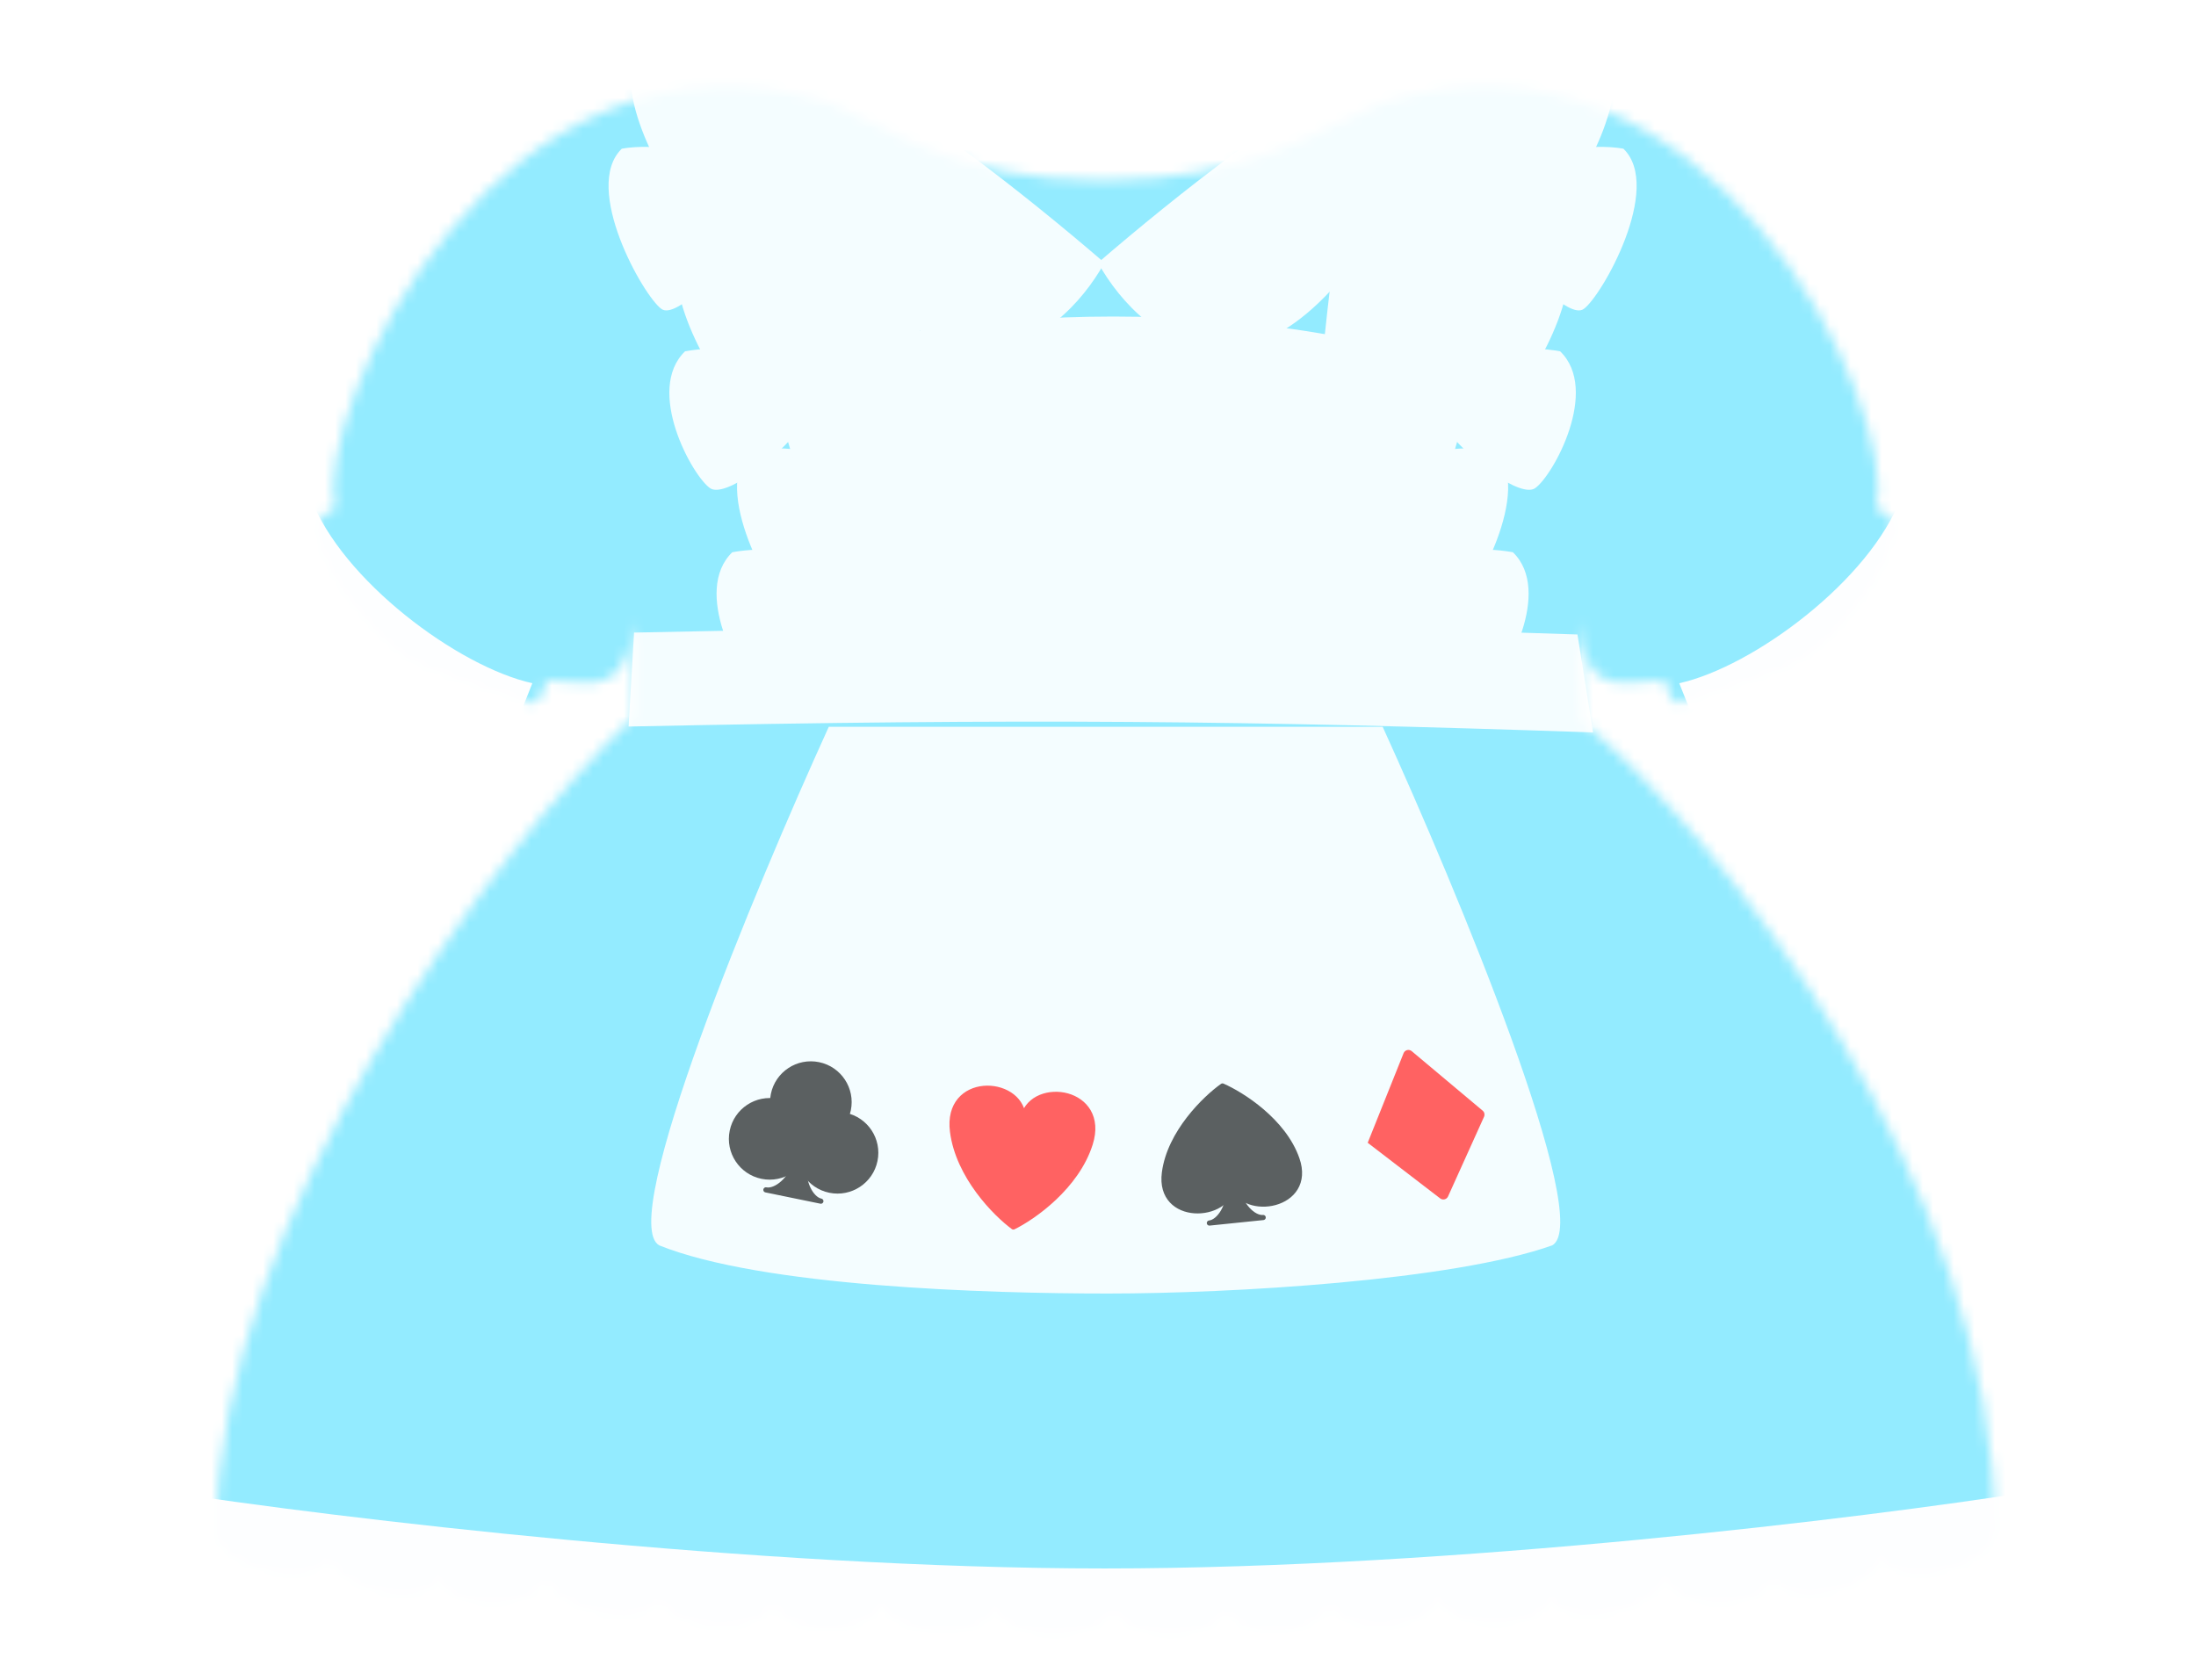 <svg width="213" height="163" viewBox="0 0 213 163" fill="none" xmlns="http://www.w3.org/2000/svg">
  <mask id="mask0" style="mask-type: alpha" maskUnits="userSpaceOnUse" x="21" y="8" width="173" height="151">
    <path
      d="M153.458 62.79C153.122 60.916 152.935 60.009 153 60.5C153.118 61.391 153.272 62.148 153.458 62.79Z"
      fill="black"
    />
    <path
      d="M80.5 10C48.5 -2.57492e-05 30.334 39.79 32.5 49.29C31.667 49.956 30 50.29 31 52.29C31.5 55.79 36.338 61.679 39 63.5C41.5 65.21 48 67 51 68C52.2 68.8 52.833 67 53 66C56.525 66 59.665 67.553 61.043 62.79C61.378 60.916 61.565 60.009 61.5 60.5V69.5C48.153 82 21 118.5 21 148.5C21 152.5 32 154.5 32 150.5C32 154.5 42.5 156.5 42.5 152.5C42.5 156.5 53 156.5 53 152.5C53 156.5 64 158.5 64 154.5C64 158.5 75 159 75 155C75 159 85.5 159 85.5 155C85.5 159 96.5 159.5 96.5 155.5C96.5 159.5 108 159.5 108 155.5C108 159.5 119 159.5 119 155.5C119 159.5 129 159 129 155C129 159 139.5 158.5 139.5 154.5C139.5 158.5 150.5 158.5 150.5 154.5C150.5 158.5 161.5 156.5 161.5 152.5C161.5 156.5 172 156.5 172 152.5C172 156.5 182.5 154.5 182.5 150.5C182.5 154.5 193.5 152.5 193.5 148.5C193.5 114.9 166.805 81 153.458 70L153 60.5C152.935 60.009 153.122 60.916 153.458 62.79C154.835 67.553 157.975 66 161.5 66C161.667 67 162.3 68.8 163.5 68C166.5 67 173 65.21 175.5 63.5C178.162 61.679 183 55.79 183.5 52.29C184.5 50.29 182.833 49.957 182 49.29C184.167 39.79 166 2.00272e-05 134 10C127.833 12.5 121.5 17.5 107 17.5C92.5 17.5 86.667 12.5 80.5 10Z"
      fill="black"
    />
  </mask>
  <g mask="url(#mask0)">
    <rect width="213" height="163" fill="#93EBFF" />
    <g filter="url(#filter0_d)">
      <path
        d="M63.941 117.82C59.814 115.498 73.186 83.315 80.388 67.513H134.112C141.314 83.315 154.686 115.498 150.558 117.82C140.911 121.248 119.343 122.494 107.476 122.494C95.609 122.494 73.9 121.825 63.941 117.82Z"
        fill="#F4FDFF"
      />
    </g>
    <g filter="url(#filter1_i)">
      <path
        d="M53.637 66.285C46.437 64.685 35.137 56.285 32.137 48.285C31.303 48.785 29.537 49.885 29.137 50.285C29.937 63.485 45.137 68.118 52.637 68.785L53.637 66.285Z"
        fill="#FDFEFF"
      />
    </g>
    <path
      d="M107.97 30.709C95.057 30.709 84.798 32.717 81.283 33.722L87.524 63.207H129.492L134.442 33.722C130.999 32.717 120.883 30.709 107.97 30.709Z"
      fill="#F4FDFF"
    />
    <g filter="url(#filter2_i)">
      <path
        d="M160.878 66.285C168.078 64.685 179.378 56.285 182.378 48.285C183.212 48.785 184.978 49.885 185.378 50.285C184.578 63.485 169.378 68.118 161.878 68.785L160.878 66.285Z"
        fill="#FDFEFF"
      />
    </g>
    <g filter="url(#filter3_d)">
      <path
        d="M66.309 17.428C67.706 18.392 72.09 13.829 74.665 10.309L73.316 2.931C70.483 2.263 65.596 1.293 62.448 1.869C58.561 5.629 64.564 16.222 66.309 17.428Z"
        fill="#F4FDFF"
      />
    </g>
    <g filter="url(#filter4_d)">
      <path
        d="M70.711 35.938C72.107 36.903 76.491 32.34 79.067 28.819L77.718 21.441C74.885 20.773 69.997 19.803 66.849 20.379C62.962 24.139 68.966 34.732 70.711 35.938Z"
        fill="#F4FDFF"
      />
    </g>
    <g filter="url(#filter5_d)">
      <path
        d="M76.635 57.22C78.031 58.184 82.415 53.621 84.99 50.101L83.641 42.723C80.808 42.055 75.921 41.085 72.773 41.66C68.886 45.421 74.889 56.014 76.635 57.22Z"
        fill="#F4FDFF"
      />
    </g>
    <g filter="url(#filter6_d)">
      <path
        d="M73.456 64.856C74.853 65.821 79.908 62.151 82.484 58.631C82.34 57.844 81.171 54.23 80.781 52.099C77.948 51.431 74.176 51.001 71.028 51.576C67.141 55.337 71.711 63.65 73.456 64.856Z"
        fill="#F4FDFF"
      />
    </g>
    <g filter="url(#filter7_d)">
      <path
        d="M64.173 27.984C65.57 28.949 69.954 24.386 72.529 20.865L71.18 13.488C68.347 12.82 63.46 11.85 60.312 12.425C56.425 16.186 62.428 26.779 64.173 27.984Z"
        fill="#F4FDFF"
      />
    </g>
    <g filter="url(#filter8_d)">
      <path
        d="M68.875 45.362C70.272 46.327 75.327 42.658 77.903 39.137C77.759 38.35 76.59 34.736 76.2 32.605C73.367 31.937 69.595 31.507 66.447 32.082C62.56 35.843 67.13 44.156 68.875 45.362Z"
        fill="#F4FDFF"
      />
    </g>
    <g filter="url(#filter9_d)">
      <path
        d="M81.894 -2.976C86.658 3.066 89.744 33.187 91.829 61.27L81.894 61.27C73.906 34.266 65.312 6.969 67.63 -0.368L81.894 -2.976Z"
        fill="#F4FDFF"
      />
    </g>
    <g filter="url(#filter10_d)">
      <path
        d="M151.461 17.428C150.065 18.392 145.681 13.829 143.106 10.309L144.455 2.931C147.288 2.263 152.175 1.293 155.323 1.869C159.21 5.629 153.207 16.222 151.461 17.428Z"
        fill="#F4FDFF"
      />
    </g>
    <g filter="url(#filter11_d)">
      <path
        d="M147.06 35.938C145.664 36.903 141.28 32.34 138.704 28.819L140.053 21.441C142.886 20.773 147.774 19.803 150.922 20.379C154.809 24.139 148.805 34.732 147.06 35.938Z"
        fill="#F4FDFF"
      />
    </g>
    <g filter="url(#filter12_d)">
      <path
        d="M141.136 57.22C139.74 58.184 135.356 53.621 132.78 50.101L134.129 42.723C136.962 42.055 141.85 41.085 144.998 41.66C148.885 45.421 142.882 56.014 141.136 57.22Z"
        fill="#F4FDFF"
      />
    </g>
    <g filter="url(#filter13_d)">
      <path
        d="M144.315 64.856C142.918 65.821 137.863 62.151 135.287 58.631C135.431 57.844 136.6 54.23 136.99 52.099C139.823 51.431 143.595 51.001 146.743 51.576C150.63 55.337 146.06 63.65 144.315 64.856Z"
        fill="#F4FDFF"
      />
    </g>
    <g filter="url(#filter14_d)">
      <path
        d="M153.598 27.984C152.201 28.949 147.817 24.386 145.242 20.865L146.591 13.488C149.424 12.82 154.311 11.85 157.459 12.425C161.346 16.186 155.343 26.779 153.598 27.984Z"
        fill="#F4FDFF"
      />
    </g>
    <g filter="url(#filter15_d)">
      <path
        d="M148.896 45.362C147.499 46.327 142.444 42.658 139.868 39.137C140.012 38.35 141.181 34.736 141.571 32.605C144.404 31.937 148.176 31.507 151.324 32.082C155.211 35.843 150.641 44.156 148.896 45.362Z"
        fill="#F4FDFF"
      />
    </g>
    <g filter="url(#filter16_d)">
      <path
        d="M135.878 -2.976C131.113 3.066 128.027 33.187 125.942 61.27L135.877 61.27C143.865 34.266 152.459 6.969 150.141 -0.368L135.878 -2.976Z"
        fill="#F4FDFF"
      />
    </g>
    <g filter="url(#filter17_d)">
      <path
        d="M153.007 60.556C119.505 59.411 99.969 59.568 61.501 60.37L60.967 69.486C99.435 68.683 121.017 68.911 154.52 70.056L153.007 60.556Z"
        fill="#F4FDFF"
      />
    </g>
    <g filter="url(#filter18_dd)">
      <path
        d="M107.13 17.493C102.725 25.393 90.554 34.787 77.109 9.162C63.665 -16.463 91.521 4.039 107.13 17.493Z"
        fill="#F4FDFF"
      />
    </g>
    <g filter="url(#filter19_dd)">
      <path
        d="M106.5 17.493C110.905 25.393 123.075 34.787 136.52 9.162C149.964 -16.463 122.108 4.039 106.5 17.493Z"
        fill="#F4FDFF"
      />
    </g>
    <g filter="url(#filter20_i)">
      <path
        d="M107.145 148.166C73.091 148.166 32.33 143.221 16.206 140.749V155.906L107.145 163L196.793 155.906V140.749C181.099 143.221 141.198 148.166 107.145 148.166Z"
        fill="#FDFEFF"
      />
    </g>
    <g filter="url(#filter21_f)">
      <path
        d="M74.288 115.437C75.249 115.634 76.804 114.402 77.169 112.624L78.082 112.812C77.717 114.589 78.66 116.335 79.621 116.532L74.288 115.437Z"
        fill="#5B6061"
        stroke="#5B6061"
        stroke-width="0.5"
        stroke-linejoin="round"
      />
      <circle cx="78.648" cy="106.924" r="3.959" transform="rotate(11.609 78.648 106.924)" fill="#5B6061" />
      <circle cx="74.656" cy="110.487" r="3.959" transform="rotate(11.609 74.656 110.487)" fill="#5B6061" />
      <circle cx="81.234" cy="111.839" r="3.959" transform="rotate(11.609 81.234 111.839)" fill="#5B6061" />
    </g>
    <g filter="url(#filter22_f)">
      <path
        d="M92.39 109.778C91.693 104.349 98.863 104.537 99.253 108.301C100.306 104.666 107.395 105.756 105.745 110.975C104.425 115.15 100.225 118.091 98.291 119.039C96.556 117.762 92.947 114.122 92.39 109.778Z"
        fill="#FF6262"
      />
      <path
        d="M99.253 108.301L99.004 108.327C99.017 108.446 99.112 108.539 99.231 108.55C99.35 108.561 99.46 108.485 99.493 108.371L99.253 108.301ZM92.39 109.778L92.142 109.81L92.39 109.778ZM98.291 119.039L98.143 119.241C98.218 119.296 98.317 119.305 98.401 119.264L98.291 119.039ZM105.745 110.975L105.506 110.899L105.745 110.975ZM99.502 108.275C99.287 106.206 97.225 105.175 95.391 105.343C94.462 105.428 93.553 105.82 92.922 106.566C92.289 107.316 91.96 108.397 92.142 109.81L92.638 109.746C92.471 108.445 92.777 107.513 93.304 106.889C93.835 106.261 94.612 105.917 95.437 105.841C97.111 105.687 98.829 106.631 99.004 108.327L99.502 108.275ZM92.142 109.81C92.427 112.038 93.494 114.074 94.697 115.707C95.901 117.34 97.255 118.587 98.143 119.241L98.439 118.838C97.591 118.214 96.273 117.002 95.1 115.41C93.926 113.818 92.909 111.861 92.638 109.746L92.142 109.81ZM99.493 108.371C99.968 106.733 101.826 106.109 103.446 106.559C104.244 106.78 104.948 107.257 105.358 107.969C105.766 108.677 105.902 109.649 105.506 110.899L105.983 111.05C106.413 109.692 106.282 108.57 105.791 107.719C105.304 106.873 104.479 106.326 103.58 106.077C101.805 105.585 99.592 106.234 99.013 108.231L99.493 108.371ZM105.506 110.899C104.864 112.932 103.515 114.677 102.077 116.035C100.639 117.393 99.126 118.351 98.181 118.815L98.401 119.264C99.39 118.779 100.945 117.792 102.42 116.399C103.895 115.006 105.306 113.192 105.983 111.05L105.506 110.899Z"
        fill="#FF6262"
      />
    </g>
    <g filter="url(#filter23_f)">
      <path
        d="M117.303 118.654C118.244 118.557 119.316 116.974 119.138 115.235L120.031 115.143C120.21 116.883 121.582 118.215 122.522 118.118L117.303 118.654Z"
        fill="#5B6061"
        stroke="#5B6061"
        stroke-width="0.5"
        stroke-linejoin="round"
      />
      <path
        d="M112.943 113.768C112.302 118.646 119.206 118.346 119.561 114.965C120.596 118.203 127.417 117.095 125.799 112.448C124.504 108.731 120.444 106.173 118.576 105.358C116.912 106.535 113.455 109.865 112.943 113.768Z"
        fill="#5B6061"
      />
      <path
        d="M119.561 114.965L119.313 114.939C119.325 114.821 119.418 114.728 119.536 114.716C119.653 114.704 119.764 114.776 119.799 114.889L119.561 114.965ZM112.943 113.768L113.191 113.8L112.943 113.768ZM118.576 105.358L118.431 105.154C118.503 105.104 118.595 105.094 118.675 105.129L118.576 105.358ZM125.799 112.448L125.563 112.531L125.799 112.448ZM119.81 114.991C119.712 115.928 119.158 116.643 118.419 117.102C117.684 117.56 116.755 117.772 115.862 117.713C114.969 117.654 114.089 117.321 113.474 116.659C112.852 115.99 112.527 115.016 112.695 113.735L113.191 113.8C113.038 114.959 113.336 115.776 113.84 116.318C114.349 116.866 115.098 117.161 115.895 117.214C116.693 117.267 117.516 117.075 118.155 116.678C118.791 116.282 119.234 115.692 119.313 114.939L119.81 114.991ZM112.695 113.735C112.959 111.723 113.979 109.874 115.13 108.388C116.282 106.9 117.58 105.756 118.431 105.154L118.72 105.563C117.907 106.137 116.645 107.247 115.525 108.694C114.404 110.142 113.439 111.909 113.191 113.8L112.695 113.735ZM119.799 114.889C120.03 115.61 120.583 116.099 121.286 116.357C121.992 116.616 122.838 116.636 123.608 116.423C124.378 116.209 125.051 115.768 125.439 115.128C125.822 114.495 125.947 113.634 125.563 112.531L126.035 112.366C126.46 113.586 126.339 114.606 125.866 115.387C125.398 116.16 124.604 116.665 123.742 116.904C122.88 117.144 121.927 117.124 121.114 116.826C120.297 116.526 119.61 115.938 119.323 115.041L119.799 114.889ZM125.563 112.531C124.936 110.729 123.632 109.195 122.24 108.005C120.849 106.815 119.388 105.985 118.476 105.588L118.675 105.129C119.631 105.546 121.135 106.402 122.565 107.625C123.994 108.847 125.368 110.45 126.035 112.366L125.563 112.531Z"
        fill="#5B6061"
      />
    </g>
    <g filter="url(#filter24_f)">
      <path d="M133.265 110.702L136.606 102.36L143.489 108.136L139.996 115.87L133.265 110.702Z" fill="#FF6262" />
      <path
        d="M136.606 102.36L136.927 101.977C136.804 101.874 136.639 101.836 136.484 101.875C136.328 101.914 136.201 102.025 136.141 102.174L136.606 102.36ZM133.265 110.702L132.801 110.516L132.66 110.868L132.961 111.099L133.265 110.702ZM139.996 115.87L139.692 116.267C139.813 116.36 139.97 116.392 140.118 116.355C140.266 116.318 140.389 116.215 140.452 116.076L139.996 115.87ZM143.489 108.136L143.945 108.342C144.037 108.138 143.982 107.897 143.811 107.753L143.489 108.136ZM136.141 102.174L132.801 110.516L133.729 110.888L137.07 102.546L136.141 102.174ZM132.961 111.099L139.692 116.267L140.301 115.473L133.57 110.305L132.961 111.099ZM136.284 102.743L143.168 108.519L143.811 107.753L136.927 101.977L136.284 102.743ZM143.034 107.93L139.54 115.664L140.452 116.076L143.945 108.342L143.034 107.93Z"
        fill="#FF6262"
      />
    </g>
  </g>
  <defs>
    <filter
      id="filter0_d"
      x="59.167"
      y="66.513"
      width="96.165"
      height="62.98"
      filterUnits="userSpaceOnUse"
      color-interpolation-filters="sRGB"
    >
      <feFlood flood-opacity="0" result="BackgroundImageFix" />
      <feColorMatrix
        in="SourceAlpha"
        type="matrix"
        values="0 0 0 0 0 0 0 0 0 0 0 0 0 0 0 0 0 0 127 0"
        result="hardAlpha"
      />
      <feOffset dy="3" />
      <feGaussianBlur stdDeviation="2" />
      <feColorMatrix type="matrix" values="0 0 0 0 0.365 0 0 0 0 0.852 0 0 0 0 0.963 0 0 0 0.4 0" />
      <feBlend mode="normal" in2="BackgroundImageFix" result="effect1_dropShadow" />
      <feBlend mode="normal" in="SourceGraphic" in2="effect1_dropShadow" result="shape" />
    </filter>
    <filter
      id="filter1_i"
      x="27.137"
      y="48.285"
      width="26.5"
      height="20.5"
      filterUnits="userSpaceOnUse"
      color-interpolation-filters="sRGB"
    >
      <feFlood flood-opacity="0" result="BackgroundImageFix" />
      <feBlend mode="normal" in="SourceGraphic" in2="BackgroundImageFix" result="shape" />
      <feColorMatrix
        in="SourceAlpha"
        type="matrix"
        values="0 0 0 0 0 0 0 0 0 0 0 0 0 0 0 0 0 0 127 0"
        result="hardAlpha"
      />
      <feOffset dx="-2" />
      <feGaussianBlur stdDeviation="1.5" />
      <feComposite in2="hardAlpha" operator="arithmetic" k2="-1" k3="1" />
      <feColorMatrix type="matrix" values="0 0 0 0 0.437 0 0 0 0 0.824 0 0 0 0 0.912 0 0 0 0.3 0" />
      <feBlend mode="normal" in2="shape" result="effect1_innerShadow" />
    </filter>
    <filter
      id="filter2_i"
      x="160.878"
      y="48.285"
      width="26.5"
      height="20.5"
      filterUnits="userSpaceOnUse"
      color-interpolation-filters="sRGB"
    >
      <feFlood flood-opacity="0" result="BackgroundImageFix" />
      <feBlend mode="normal" in="SourceGraphic" in2="BackgroundImageFix" result="shape" />
      <feColorMatrix
        in="SourceAlpha"
        type="matrix"
        values="0 0 0 0 0 0 0 0 0 0 0 0 0 0 0 0 0 0 127 0"
        result="hardAlpha"
      />
      <feOffset dx="2" />
      <feGaussianBlur stdDeviation="1.5" />
      <feComposite in2="hardAlpha" operator="arithmetic" k2="-1" k3="1" />
      <feColorMatrix type="matrix" values="0 0 0 0 0.437 0 0 0 0 0.824 0 0 0 0 0.912 0 0 0 0.3 0" />
      <feBlend mode="normal" in2="shape" result="effect1_innerShadow" />
    </filter>
    <filter
      id="filter3_d"
      x="57.163"
      y="-0.307"
      width="21.503"
      height="23.866"
      filterUnits="userSpaceOnUse"
      color-interpolation-filters="sRGB"
    >
      <feFlood flood-opacity="0" result="BackgroundImageFix" />
      <feColorMatrix
        in="SourceAlpha"
        type="matrix"
        values="0 0 0 0 0 0 0 0 0 0 0 0 0 0 0 0 0 0 127 0"
        result="hardAlpha"
      />
      <feOffset dy="2" />
      <feGaussianBlur stdDeviation="2" />
      <feColorMatrix type="matrix" values="0 0 0 0 0.447 0 0 0 0 0.857 0 0 0 0 0.95 0 0 0 0.54 0" />
      <feBlend mode="normal" in2="BackgroundImageFix" result="effect1_dropShadow" />
      <feBlend mode="normal" in="SourceGraphic" in2="effect1_dropShadow" result="shape" />
    </filter>
    <filter
      id="filter4_d"
      x="61.564"
      y="18.204"
      width="21.503"
      height="23.866"
      filterUnits="userSpaceOnUse"
      color-interpolation-filters="sRGB"
    >
      <feFlood flood-opacity="0" result="BackgroundImageFix" />
      <feColorMatrix
        in="SourceAlpha"
        type="matrix"
        values="0 0 0 0 0 0 0 0 0 0 0 0 0 0 0 0 0 0 127 0"
        result="hardAlpha"
      />
      <feOffset dy="2" />
      <feGaussianBlur stdDeviation="2" />
      <feColorMatrix type="matrix" values="0 0 0 0 0.447 0 0 0 0 0.857 0 0 0 0 0.95 0 0 0 0.54 0" />
      <feBlend mode="normal" in2="BackgroundImageFix" result="effect1_dropShadow" />
      <feBlend mode="normal" in="SourceGraphic" in2="effect1_dropShadow" result="shape" />
    </filter>
    <filter
      id="filter5_d"
      x="67.488"
      y="39.485"
      width="21.503"
      height="23.866"
      filterUnits="userSpaceOnUse"
      color-interpolation-filters="sRGB"
    >
      <feFlood flood-opacity="0" result="BackgroundImageFix" />
      <feColorMatrix
        in="SourceAlpha"
        type="matrix"
        values="0 0 0 0 0 0 0 0 0 0 0 0 0 0 0 0 0 0 127 0"
        result="hardAlpha"
      />
      <feOffset dy="2" />
      <feGaussianBlur stdDeviation="2" />
      <feColorMatrix type="matrix" values="0 0 0 0 0.447 0 0 0 0 0.857 0 0 0 0 0.95 0 0 0 0.54 0" />
      <feBlend mode="normal" in2="BackgroundImageFix" result="effect1_dropShadow" />
      <feBlend mode="normal" in="SourceGraphic" in2="effect1_dropShadow" result="shape" />
    </filter>
    <filter
      id="filter6_d"
      x="65.504"
      y="49.307"
      width="20.98"
      height="21.705"
      filterUnits="userSpaceOnUse"
      color-interpolation-filters="sRGB"
    >
      <feFlood flood-opacity="0" result="BackgroundImageFix" />
      <feColorMatrix
        in="SourceAlpha"
        type="matrix"
        values="0 0 0 0 0 0 0 0 0 0 0 0 0 0 0 0 0 0 127 0"
        result="hardAlpha"
      />
      <feOffset dy="2" />
      <feGaussianBlur stdDeviation="2" />
      <feColorMatrix type="matrix" values="0 0 0 0 0.447 0 0 0 0 0.857 0 0 0 0 0.95 0 0 0 0.54 0" />
      <feBlend mode="normal" in2="BackgroundImageFix" result="effect1_dropShadow" />
      <feBlend mode="normal" in="SourceGraphic" in2="effect1_dropShadow" result="shape" />
    </filter>
    <filter
      id="filter7_d"
      x="55.026"
      y="10.25"
      width="21.503"
      height="23.866"
      filterUnits="userSpaceOnUse"
      color-interpolation-filters="sRGB"
    >
      <feFlood flood-opacity="0" result="BackgroundImageFix" />
      <feColorMatrix
        in="SourceAlpha"
        type="matrix"
        values="0 0 0 0 0 0 0 0 0 0 0 0 0 0 0 0 0 0 127 0"
        result="hardAlpha"
      />
      <feOffset dy="2" />
      <feGaussianBlur stdDeviation="2" />
      <feColorMatrix type="matrix" values="0 0 0 0 0.447 0 0 0 0 0.857 0 0 0 0 0.95 0 0 0 0.54 0" />
      <feBlend mode="normal" in2="BackgroundImageFix" result="effect1_dropShadow" />
      <feBlend mode="normal" in="SourceGraphic" in2="effect1_dropShadow" result="shape" />
    </filter>
    <filter
      id="filter8_d"
      x="60.923"
      y="29.813"
      width="20.98"
      height="21.705"
      filterUnits="userSpaceOnUse"
      color-interpolation-filters="sRGB"
    >
      <feFlood flood-opacity="0" result="BackgroundImageFix" />
      <feColorMatrix
        in="SourceAlpha"
        type="matrix"
        values="0 0 0 0 0 0 0 0 0 0 0 0 0 0 0 0 0 0 127 0"
        result="hardAlpha"
      />
      <feOffset dy="2" />
      <feGaussianBlur stdDeviation="2" />
      <feColorMatrix type="matrix" values="0 0 0 0 0.447 0 0 0 0 0.857 0 0 0 0 0.95 0 0 0 0.54 0" />
      <feBlend mode="normal" in2="BackgroundImageFix" result="effect1_dropShadow" />
      <feBlend mode="normal" in="SourceGraphic" in2="effect1_dropShadow" result="shape" />
    </filter>
    <filter
      id="filter9_d"
      x="62.246"
      y="-7.976"
      width="34.583"
      height="74.246"
      filterUnits="userSpaceOnUse"
      color-interpolation-filters="sRGB"
    >
      <feFlood flood-opacity="0" result="BackgroundImageFix" />
      <feColorMatrix
        in="SourceAlpha"
        type="matrix"
        values="0 0 0 0 0 0 0 0 0 0 0 0 0 0 0 0 0 0 127 0"
        result="hardAlpha"
      />
      <feOffset />
      <feGaussianBlur stdDeviation="2.5" />
      <feColorMatrix type="matrix" values="0 0 0 0 0.558 0 0 0 0 0.918 0 0 0 0 1 0 0 0 0.4 0" />
      <feBlend mode="normal" in2="BackgroundImageFix" result="effect1_dropShadow" />
      <feBlend mode="normal" in="SourceGraphic" in2="effect1_dropShadow" result="shape" />
    </filter>
    <filter
      id="filter10_d"
      x="139.105"
      y="-0.307"
      width="21.503"
      height="23.866"
      filterUnits="userSpaceOnUse"
      color-interpolation-filters="sRGB"
    >
      <feFlood flood-opacity="0" result="BackgroundImageFix" />
      <feColorMatrix
        in="SourceAlpha"
        type="matrix"
        values="0 0 0 0 0 0 0 0 0 0 0 0 0 0 0 0 0 0 127 0"
        result="hardAlpha"
      />
      <feOffset dy="2" />
      <feGaussianBlur stdDeviation="2" />
      <feColorMatrix type="matrix" values="0 0 0 0 0.447 0 0 0 0 0.857 0 0 0 0 0.95 0 0 0 0.54 0" />
      <feBlend mode="normal" in2="BackgroundImageFix" result="effect1_dropShadow" />
      <feBlend mode="normal" in="SourceGraphic" in2="effect1_dropShadow" result="shape" />
    </filter>
    <filter
      id="filter11_d"
      x="134.704"
      y="18.204"
      width="21.503"
      height="23.866"
      filterUnits="userSpaceOnUse"
      color-interpolation-filters="sRGB"
    >
      <feFlood flood-opacity="0" result="BackgroundImageFix" />
      <feColorMatrix
        in="SourceAlpha"
        type="matrix"
        values="0 0 0 0 0 0 0 0 0 0 0 0 0 0 0 0 0 0 127 0"
        result="hardAlpha"
      />
      <feOffset dy="2" />
      <feGaussianBlur stdDeviation="2" />
      <feColorMatrix type="matrix" values="0 0 0 0 0.447 0 0 0 0 0.857 0 0 0 0 0.95 0 0 0 0.54 0" />
      <feBlend mode="normal" in2="BackgroundImageFix" result="effect1_dropShadow" />
      <feBlend mode="normal" in="SourceGraphic" in2="effect1_dropShadow" result="shape" />
    </filter>
    <filter
      id="filter12_d"
      x="128.78"
      y="39.485"
      width="21.503"
      height="23.866"
      filterUnits="userSpaceOnUse"
      color-interpolation-filters="sRGB"
    >
      <feFlood flood-opacity="0" result="BackgroundImageFix" />
      <feColorMatrix
        in="SourceAlpha"
        type="matrix"
        values="0 0 0 0 0 0 0 0 0 0 0 0 0 0 0 0 0 0 127 0"
        result="hardAlpha"
      />
      <feOffset dy="2" />
      <feGaussianBlur stdDeviation="2" />
      <feColorMatrix type="matrix" values="0 0 0 0 0.447 0 0 0 0 0.857 0 0 0 0 0.95 0 0 0 0.54 0" />
      <feBlend mode="normal" in2="BackgroundImageFix" result="effect1_dropShadow" />
      <feBlend mode="normal" in="SourceGraphic" in2="effect1_dropShadow" result="shape" />
    </filter>
    <filter
      id="filter13_d"
      x="131.287"
      y="49.307"
      width="20.98"
      height="21.705"
      filterUnits="userSpaceOnUse"
      color-interpolation-filters="sRGB"
    >
      <feFlood flood-opacity="0" result="BackgroundImageFix" />
      <feColorMatrix
        in="SourceAlpha"
        type="matrix"
        values="0 0 0 0 0 0 0 0 0 0 0 0 0 0 0 0 0 0 127 0"
        result="hardAlpha"
      />
      <feOffset dy="2" />
      <feGaussianBlur stdDeviation="2" />
      <feColorMatrix type="matrix" values="0 0 0 0 0.447 0 0 0 0 0.857 0 0 0 0 0.95 0 0 0 0.54 0" />
      <feBlend mode="normal" in2="BackgroundImageFix" result="effect1_dropShadow" />
      <feBlend mode="normal" in="SourceGraphic" in2="effect1_dropShadow" result="shape" />
    </filter>
    <filter
      id="filter14_d"
      x="141.242"
      y="10.25"
      width="21.503"
      height="23.866"
      filterUnits="userSpaceOnUse"
      color-interpolation-filters="sRGB"
    >
      <feFlood flood-opacity="0" result="BackgroundImageFix" />
      <feColorMatrix
        in="SourceAlpha"
        type="matrix"
        values="0 0 0 0 0 0 0 0 0 0 0 0 0 0 0 0 0 0 127 0"
        result="hardAlpha"
      />
      <feOffset dy="2" />
      <feGaussianBlur stdDeviation="2" />
      <feColorMatrix type="matrix" values="0 0 0 0 0.447 0 0 0 0 0.857 0 0 0 0 0.95 0 0 0 0.54 0" />
      <feBlend mode="normal" in2="BackgroundImageFix" result="effect1_dropShadow" />
      <feBlend mode="normal" in="SourceGraphic" in2="effect1_dropShadow" result="shape" />
    </filter>
    <filter
      id="filter15_d"
      x="135.868"
      y="29.813"
      width="20.98"
      height="21.705"
      filterUnits="userSpaceOnUse"
      color-interpolation-filters="sRGB"
    >
      <feFlood flood-opacity="0" result="BackgroundImageFix" />
      <feColorMatrix
        in="SourceAlpha"
        type="matrix"
        values="0 0 0 0 0 0 0 0 0 0 0 0 0 0 0 0 0 0 127 0"
        result="hardAlpha"
      />
      <feOffset dy="2" />
      <feGaussianBlur stdDeviation="2" />
      <feColorMatrix type="matrix" values="0 0 0 0 0.447 0 0 0 0 0.857 0 0 0 0 0.95 0 0 0 0.54 0" />
      <feBlend mode="normal" in2="BackgroundImageFix" result="effect1_dropShadow" />
      <feBlend mode="normal" in="SourceGraphic" in2="effect1_dropShadow" result="shape" />
    </filter>
    <filter
      id="filter16_d"
      x="120.942"
      y="-7.976"
      width="34.583"
      height="74.246"
      filterUnits="userSpaceOnUse"
      color-interpolation-filters="sRGB"
    >
      <feFlood flood-opacity="0" result="BackgroundImageFix" />
      <feColorMatrix
        in="SourceAlpha"
        type="matrix"
        values="0 0 0 0 0 0 0 0 0 0 0 0 0 0 0 0 0 0 127 0"
        result="hardAlpha"
      />
      <feOffset />
      <feGaussianBlur stdDeviation="2.5" />
      <feColorMatrix type="matrix" values="0 0 0 0 0.558 0 0 0 0 0.918 0 0 0 0 1 0 0 0 0.4 0" />
      <feBlend mode="normal" in2="BackgroundImageFix" result="effect1_dropShadow" />
      <feBlend mode="normal" in="SourceGraphic" in2="effect1_dropShadow" result="shape" />
    </filter>
    <filter
      id="filter17_d"
      x="57.967"
      y="57.733"
      width="99.553"
      height="16.323"
      filterUnits="userSpaceOnUse"
      color-interpolation-filters="sRGB"
    >
      <feFlood flood-opacity="0" result="BackgroundImageFix" />
      <feColorMatrix
        in="SourceAlpha"
        type="matrix"
        values="0 0 0 0 0 0 0 0 0 0 0 0 0 0 0 0 0 0 127 0"
        result="hardAlpha"
      />
      <feOffset dy="1" />
      <feGaussianBlur stdDeviation="1.5" />
      <feColorMatrix type="matrix" values="0 0 0 0 0.405 0 0 0 0 0.829 0 0 0 0 0.925 0 0 0 0.4 0" />
      <feBlend mode="normal" in2="BackgroundImageFix" result="effect1_dropShadow" />
      <feBlend mode="normal" in="SourceGraphic" in2="effect1_dropShadow" result="shape" />
    </filter>
    <filter
      id="filter18_dd"
      x="69.549"
      y="-3.073"
      width="41.58"
      height="36.975"
      filterUnits="userSpaceOnUse"
      color-interpolation-filters="sRGB"
    >
      <feFlood flood-opacity="0" result="BackgroundImageFix" />
      <feColorMatrix
        in="SourceAlpha"
        type="matrix"
        values="0 0 0 0 0 0 0 0 0 0 0 0 0 0 0 0 0 0 127 0"
        result="hardAlpha"
      />
      <feOffset dy="4" />
      <feGaussianBlur stdDeviation="2" />
      <feColorMatrix type="matrix" values="0 0 0 0 0.679 0 0 0 0 0.941 0 0 0 0 1 0 0 0 0.25 0" />
      <feBlend mode="normal" in2="BackgroundImageFix" result="effect1_dropShadow" />
      <feColorMatrix
        in="SourceAlpha"
        type="matrix"
        values="0 0 0 0 0 0 0 0 0 0 0 0 0 0 0 0 0 0 127 0"
        result="hardAlpha"
      />
      <feOffset dy="4" />
      <feGaussianBlur stdDeviation="2" />
      <feColorMatrix type="matrix" values="0 0 0 0 0.679 0 0 0 0 0.941 0 0 0 0 1 0 0 0 0.25 0" />
      <feBlend mode="normal" in2="effect1_dropShadow" result="effect2_dropShadow" />
      <feBlend mode="normal" in="SourceGraphic" in2="effect2_dropShadow" result="shape" />
    </filter>
    <filter
      id="filter19_dd"
      x="102.5"
      y="-3.073"
      width="41.58"
      height="36.975"
      filterUnits="userSpaceOnUse"
      color-interpolation-filters="sRGB"
    >
      <feFlood flood-opacity="0" result="BackgroundImageFix" />
      <feColorMatrix
        in="SourceAlpha"
        type="matrix"
        values="0 0 0 0 0 0 0 0 0 0 0 0 0 0 0 0 0 0 127 0"
        result="hardAlpha"
      />
      <feOffset dy="4" />
      <feGaussianBlur stdDeviation="2" />
      <feColorMatrix type="matrix" values="0 0 0 0 0.679 0 0 0 0 0.941 0 0 0 0 1 0 0 0 0.25 0" />
      <feBlend mode="normal" in2="BackgroundImageFix" result="effect1_dropShadow" />
      <feColorMatrix
        in="SourceAlpha"
        type="matrix"
        values="0 0 0 0 0 0 0 0 0 0 0 0 0 0 0 0 0 0 127 0"
        result="hardAlpha"
      />
      <feOffset dy="4" />
      <feGaussianBlur stdDeviation="2" />
      <feColorMatrix type="matrix" values="0 0 0 0 0.679 0 0 0 0 0.941 0 0 0 0 1 0 0 0 0.25 0" />
      <feBlend mode="normal" in2="effect1_dropShadow" result="effect2_dropShadow" />
      <feBlend mode="normal" in="SourceGraphic" in2="effect2_dropShadow" result="shape" />
    </filter>
    <filter
      id="filter20_i"
      x="16.206"
      y="140.749"
      width="180.587"
      height="26.251"
      filterUnits="userSpaceOnUse"
      color-interpolation-filters="sRGB"
    >
      <feFlood flood-opacity="0" result="BackgroundImageFix" />
      <feBlend mode="normal" in="SourceGraphic" in2="BackgroundImageFix" result="shape" />
      <feColorMatrix
        in="SourceAlpha"
        type="matrix"
        values="0 0 0 0 0 0 0 0 0 0 0 0 0 0 0 0 0 0 127 0"
        result="hardAlpha"
      />
      <feOffset dy="4" />
      <feGaussianBlur stdDeviation="2" />
      <feComposite in2="hardAlpha" operator="arithmetic" k2="-1" k3="1" />
      <feColorMatrix type="matrix" values="0 0 0 0 0.885 0 0 0 0 0.968 0 0 0 0 0.988 0 0 0 0.6 0" />
      <feBlend mode="normal" in2="shape" result="effect1_innerShadow" />
    </filter>
    <filter
      id="filter21_f"
      x="70.496"
      y="102.764"
      width="14.898"
      height="14.218"
      filterUnits="userSpaceOnUse"
      color-interpolation-filters="sRGB"
    >
      <feFlood flood-opacity="0" result="BackgroundImageFix" />
      <feBlend mode="normal" in="SourceGraphic" in2="BackgroundImageFix" result="shape" />
      <feGaussianBlur stdDeviation="0.1" result="effect1_foregroundBlur" />
    </filter>
    <filter
      id="filter22_f"
      x="91.892"
      y="105.125"
      width="14.551"
      height="14.364"
      filterUnits="userSpaceOnUse"
      color-interpolation-filters="sRGB"
    >
      <feFlood flood-opacity="0" result="BackgroundImageFix" />
      <feBlend mode="normal" in="SourceGraphic" in2="BackgroundImageFix" result="shape" />
      <feGaussianBlur stdDeviation="0.1" result="effect1_foregroundBlur" />
    </filter>
    <filter
      id="filter23_f"
      x="112.451"
      y="104.908"
      width="14.045"
      height="14.195"
      filterUnits="userSpaceOnUse"
      color-interpolation-filters="sRGB"
    >
      <feFlood flood-opacity="0" result="BackgroundImageFix" />
      <feBlend mode="normal" in="SourceGraphic" in2="BackgroundImageFix" result="shape" />
      <feGaussianBlur stdDeviation="0.1" result="effect1_foregroundBlur" />
    </filter>
    <filter
      id="filter24_f"
      x="132.46"
      y="101.66"
      width="11.729"
      height="14.91"
      filterUnits="userSpaceOnUse"
      color-interpolation-filters="sRGB"
    >
      <feFlood flood-opacity="0" result="BackgroundImageFix" />
      <feBlend mode="normal" in="SourceGraphic" in2="BackgroundImageFix" result="shape" />
      <feGaussianBlur stdDeviation="0.1" result="effect1_foregroundBlur" />
    </filter>
  </defs>
</svg>
